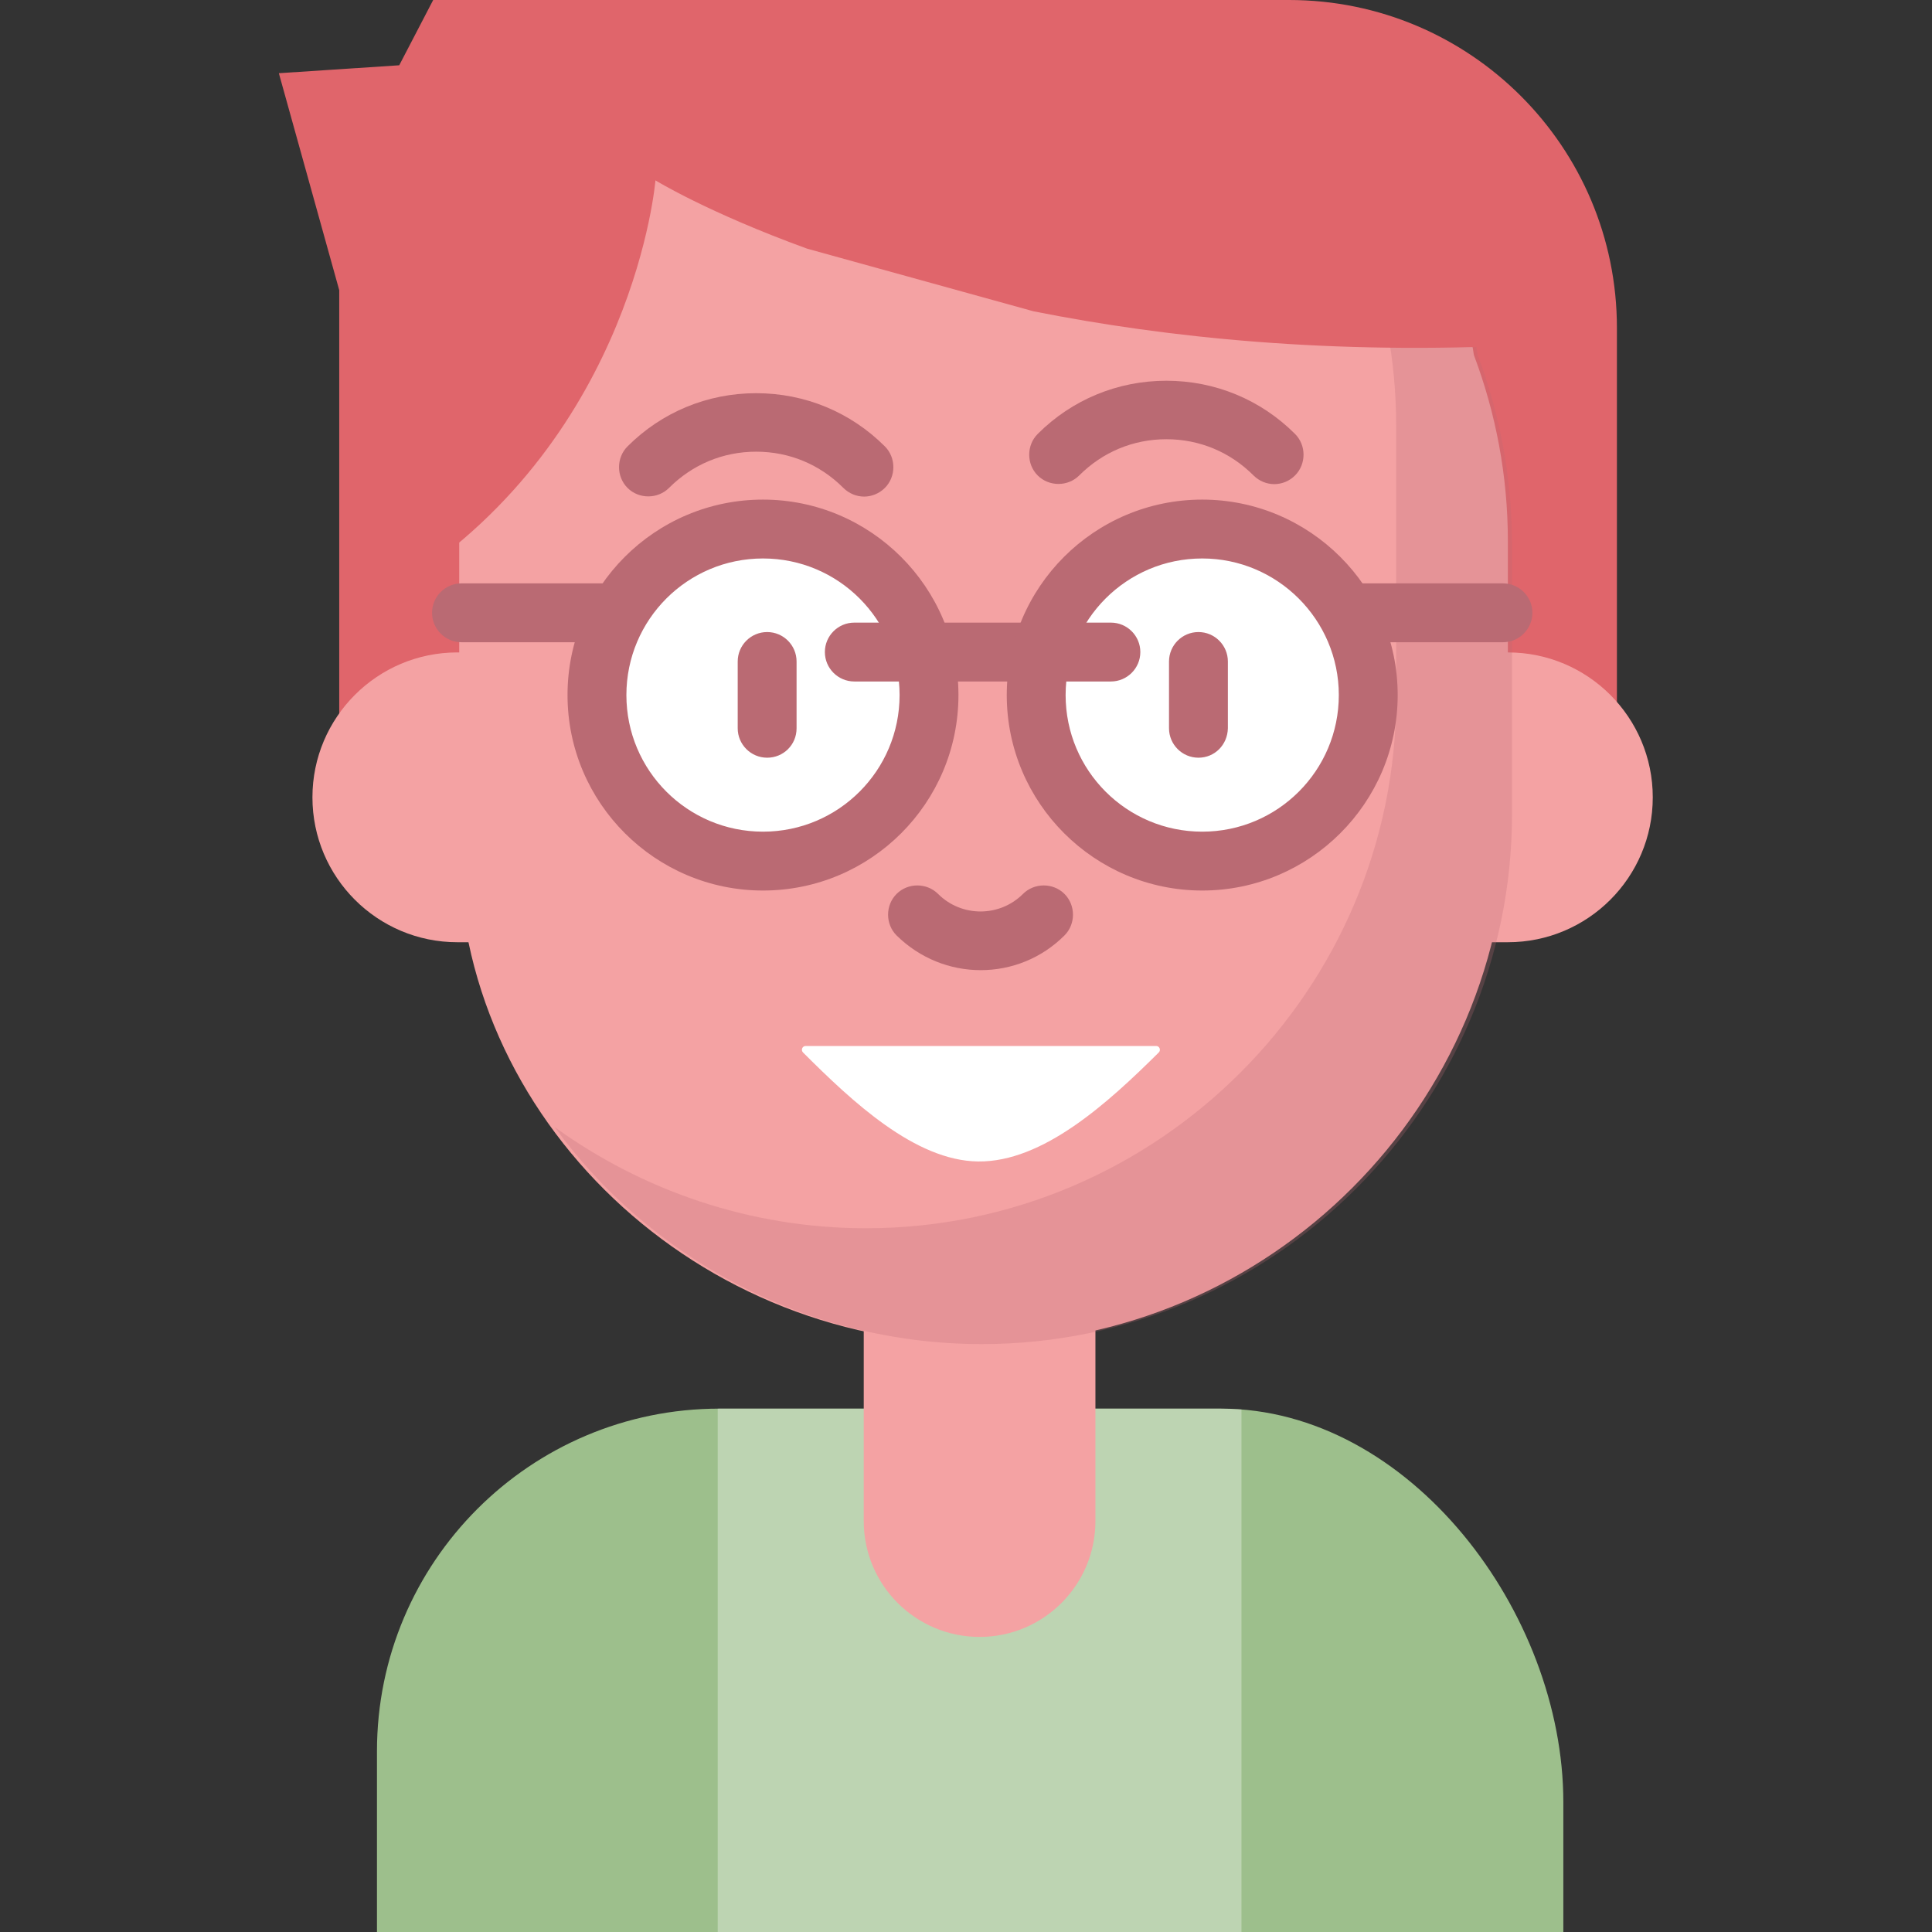 <?xml version="1.0" encoding="utf-8"?>
<!-- Generator: Adobe Illustrator 21.0.0, SVG Export Plug-In . SVG Version: 6.00 Build 0)  -->
<svg version="1.1" id="Layer_1" xmlns="http://www.w3.org/2000/svg" xmlns:xlink="http://www.w3.org/1999/xlink" x="0px" y="0px"
	 viewBox="0 0 512 512" style="enable-background:new 0 0 512 512;" xml:space="preserve">
<rect x="0" y="0" width="512" height="512" fill="#333333" stroke="none"/>
<style type="text/css">
	.st0{fill:#9DBF8C;}
	.st1{opacity:0.33;}
	.st2{fill:#FFFFFF;}
	.st3{fill:#F4A2A3;}
	.st4{fill:#E0656B;}
	.st5{opacity:0.26;fill:#BA6A73;enable-background:new    ;}
	.st6{fill:#BA6A73;}
</style>
<path class="st0" d="M290.3,373.3h33.2c50.1,0,90.8,54.1,90.8,104.3V512H99.9v-47.9c0-50.1,40.6-90.8,90.8-90.8h38.3L290.3,373.3
	L290.3,373.3z"/>
<g class="st1">
	<path class="st2" d="M323.5,373.3h-33.2h-61.4h-38.3c-0.1,0-0.3,0-0.4,0V512H329V373.5C327.2,373.4,325.3,373.3,323.5,373.3z"/>
</g>
<path class="st3" d="M290.3,333.8v69.3c0,16.9-13.7,30.7-30.7,30.7l0,0c-16.9,0-30.7-13.7-30.7-30.7v-69.3H290.3z"/>
<path class="st4" d="M89.9,197.5v-63.9V76.9L73.9,19.4l31.9-2.1l9-17.3h226.8c48,0,86.9,38.9,86.9,86.9v107L89.9,197.5z"/>
<g>
	<path class="st3" d="M399.6,249.7c21.2,0,38.4-17.2,38.4-38.4s-17.2-38.4-38.4-38.4H121.2c-21.2,0-38.4,17.2-38.4,38.4
		s17.2,38.4,38.4,38.4H399.6z"/>
	<path class="st3" d="M390.6,94.1c5.8,15.4,9,32,9,49.3v72.2c0,77.3-63.2,140.5-140.5,140.5l0,0c-77.3,0-140.5-63.2-137.4-136.4
		v-72.2V42.5h260.6L390.6,94.1"/>
</g>
<g>
	<path class="st5" d="M391.6,94.1l-8.3-51.6h-25.7l3.4,21c5.8,15.4,9,32,9,49.3V185c0,77.3-63.2,140.5-140.5,140.5l0,0
		c-30.8,0-59.4-10.1-82.5-26.8c24.9,34.4,66.5,57.5,113.2,57.5l0,0c77.3,0,140.5-63.2,140.5-140.5v-72.2
		C400.6,126.1,397.4,109.5,391.6,94.1z"/>
	<path class="st6" d="M259.9,257.1c-8.1,0-16.1-3.1-22.3-9.2c-3-3-3-8,0-11c3-3,8-3,11,0c6.2,6.2,16.3,6.2,22.5,0c3-3,8-3,11,0
		s3,8,0,11C276,254,268,257.1,259.9,257.1z"/>
</g>
<path class="st2" d="M306.4,277.2c0.9,0,1.3,1.1,0.7,1.7c-13.5,13.4-30.7,29.1-47.9,28.9c-16.7-0.2-33.4-15.9-46.4-28.9
	c-0.6-0.6-0.2-1.7,0.7-1.7H306.4z"/>
<g>
	<path class="st6" d="M229,131.6c-2,0-4-0.8-5.5-2.3c-6.2-6.2-14.3-9.6-23.1-9.6s-16.9,3.4-23.1,9.6c-3,3-8,3-11,0c-3-3-3-8,0-11
		c9.1-9.1,21.2-14.1,34.1-14.1s25,5,34.1,14.1c3,3,3,8,0,11C233,130.8,231,131.6,229,131.6z"/>
	<path class="st6" d="M337.7,128.3c-2,0-4-0.8-5.5-2.3c-6.2-6.2-14.3-9.6-23.1-9.6s-16.9,3.4-23.1,9.6c-3,3-8,3-11,0c-3-3-3-8,0-11
		c9.1-9.1,21.2-14.1,34.1-14.1c12.9,0,25,5,34.1,14.1c3,3,3,8,0,11C341.7,127.5,339.7,128.3,337.7,128.3z"/>
</g>
<g>
	<circle class="st2" cx="202.2" cy="184.2" r="44"/>
	<circle class="st2" cx="318.6" cy="184.2" r="44"/>
</g>
<g>
	<path class="st6" d="M203.3,200.8c-4.3,0-7.8-3.5-7.8-7.8v-17.7c0-4.3,3.5-7.8,7.8-7.8c4.3,0,7.8,3.5,7.8,7.8v17.7
		C211.1,197.4,207.6,200.8,203.3,200.8z"/>
	<path class="st6" d="M317.6,200.8c-4.3,0-7.8-3.5-7.8-7.8v-17.7c0-4.3,3.5-7.8,7.8-7.8s7.8,3.5,7.8,7.8v17.7
		C325.3,197.4,321.9,200.8,317.6,200.8z"/>
</g>
<path class="st4" d="M405,91.4c-52,2.7-95.9-1.9-131.1-8.9l-60-16.6c-26.4-9.6-40.2-18.1-40.2-18.1s-5.5,67.2-66.5,106.7V34.1H399
	L405,91.4z"/>
<g>
	<path class="st6" d="M294.4,180.6h-68c-4.3,0-7.8-3.5-7.8-7.8s3.5-7.8,7.8-7.8h68c4.3,0,7.8,3.5,7.8,7.8S298.7,180.6,294.4,180.6z"
		/>
	<path class="st6" d="M162,170.2h-39.7c-4.3,0-7.8-3.5-7.8-7.8s3.5-7.8,7.8-7.8H162c4.3,0,7.8,3.5,7.8,7.8S166.3,170.2,162,170.2z"
		/>
	<path class="st6" d="M398.3,170.2h-39.7c-4.3,0-7.8-3.5-7.8-7.8s3.5-7.8,7.8-7.8h39.7c4.3,0,7.8,3.5,7.8,7.8
		S402.6,170.2,398.3,170.2z"/>
	<path class="st6" d="M202.2,236c-28.5,0-51.8-23.2-51.8-51.8s23.2-51.8,51.8-51.8c28.5,0,51.8,23.2,51.8,51.8S230.8,236,202.2,236z
		 M202.2,148c-20,0-36.2,16.2-36.2,36.2s16.2,36.2,36.2,36.2c20,0,36.2-16.2,36.2-36.2S222.2,148,202.2,148z"/>
	<path class="st6" d="M318.6,236c-28.5,0-51.8-23.2-51.8-51.8s23.2-51.8,51.8-51.8c28.5,0,51.8,23.2,51.8,51.8S347.1,236,318.6,236z
		 M318.6,148c-20,0-36.2,16.2-36.2,36.2s16.2,36.2,36.2,36.2c20,0,36.2-16.2,36.2-36.2S338.5,148,318.6,148z"/>
</g>
</svg>
